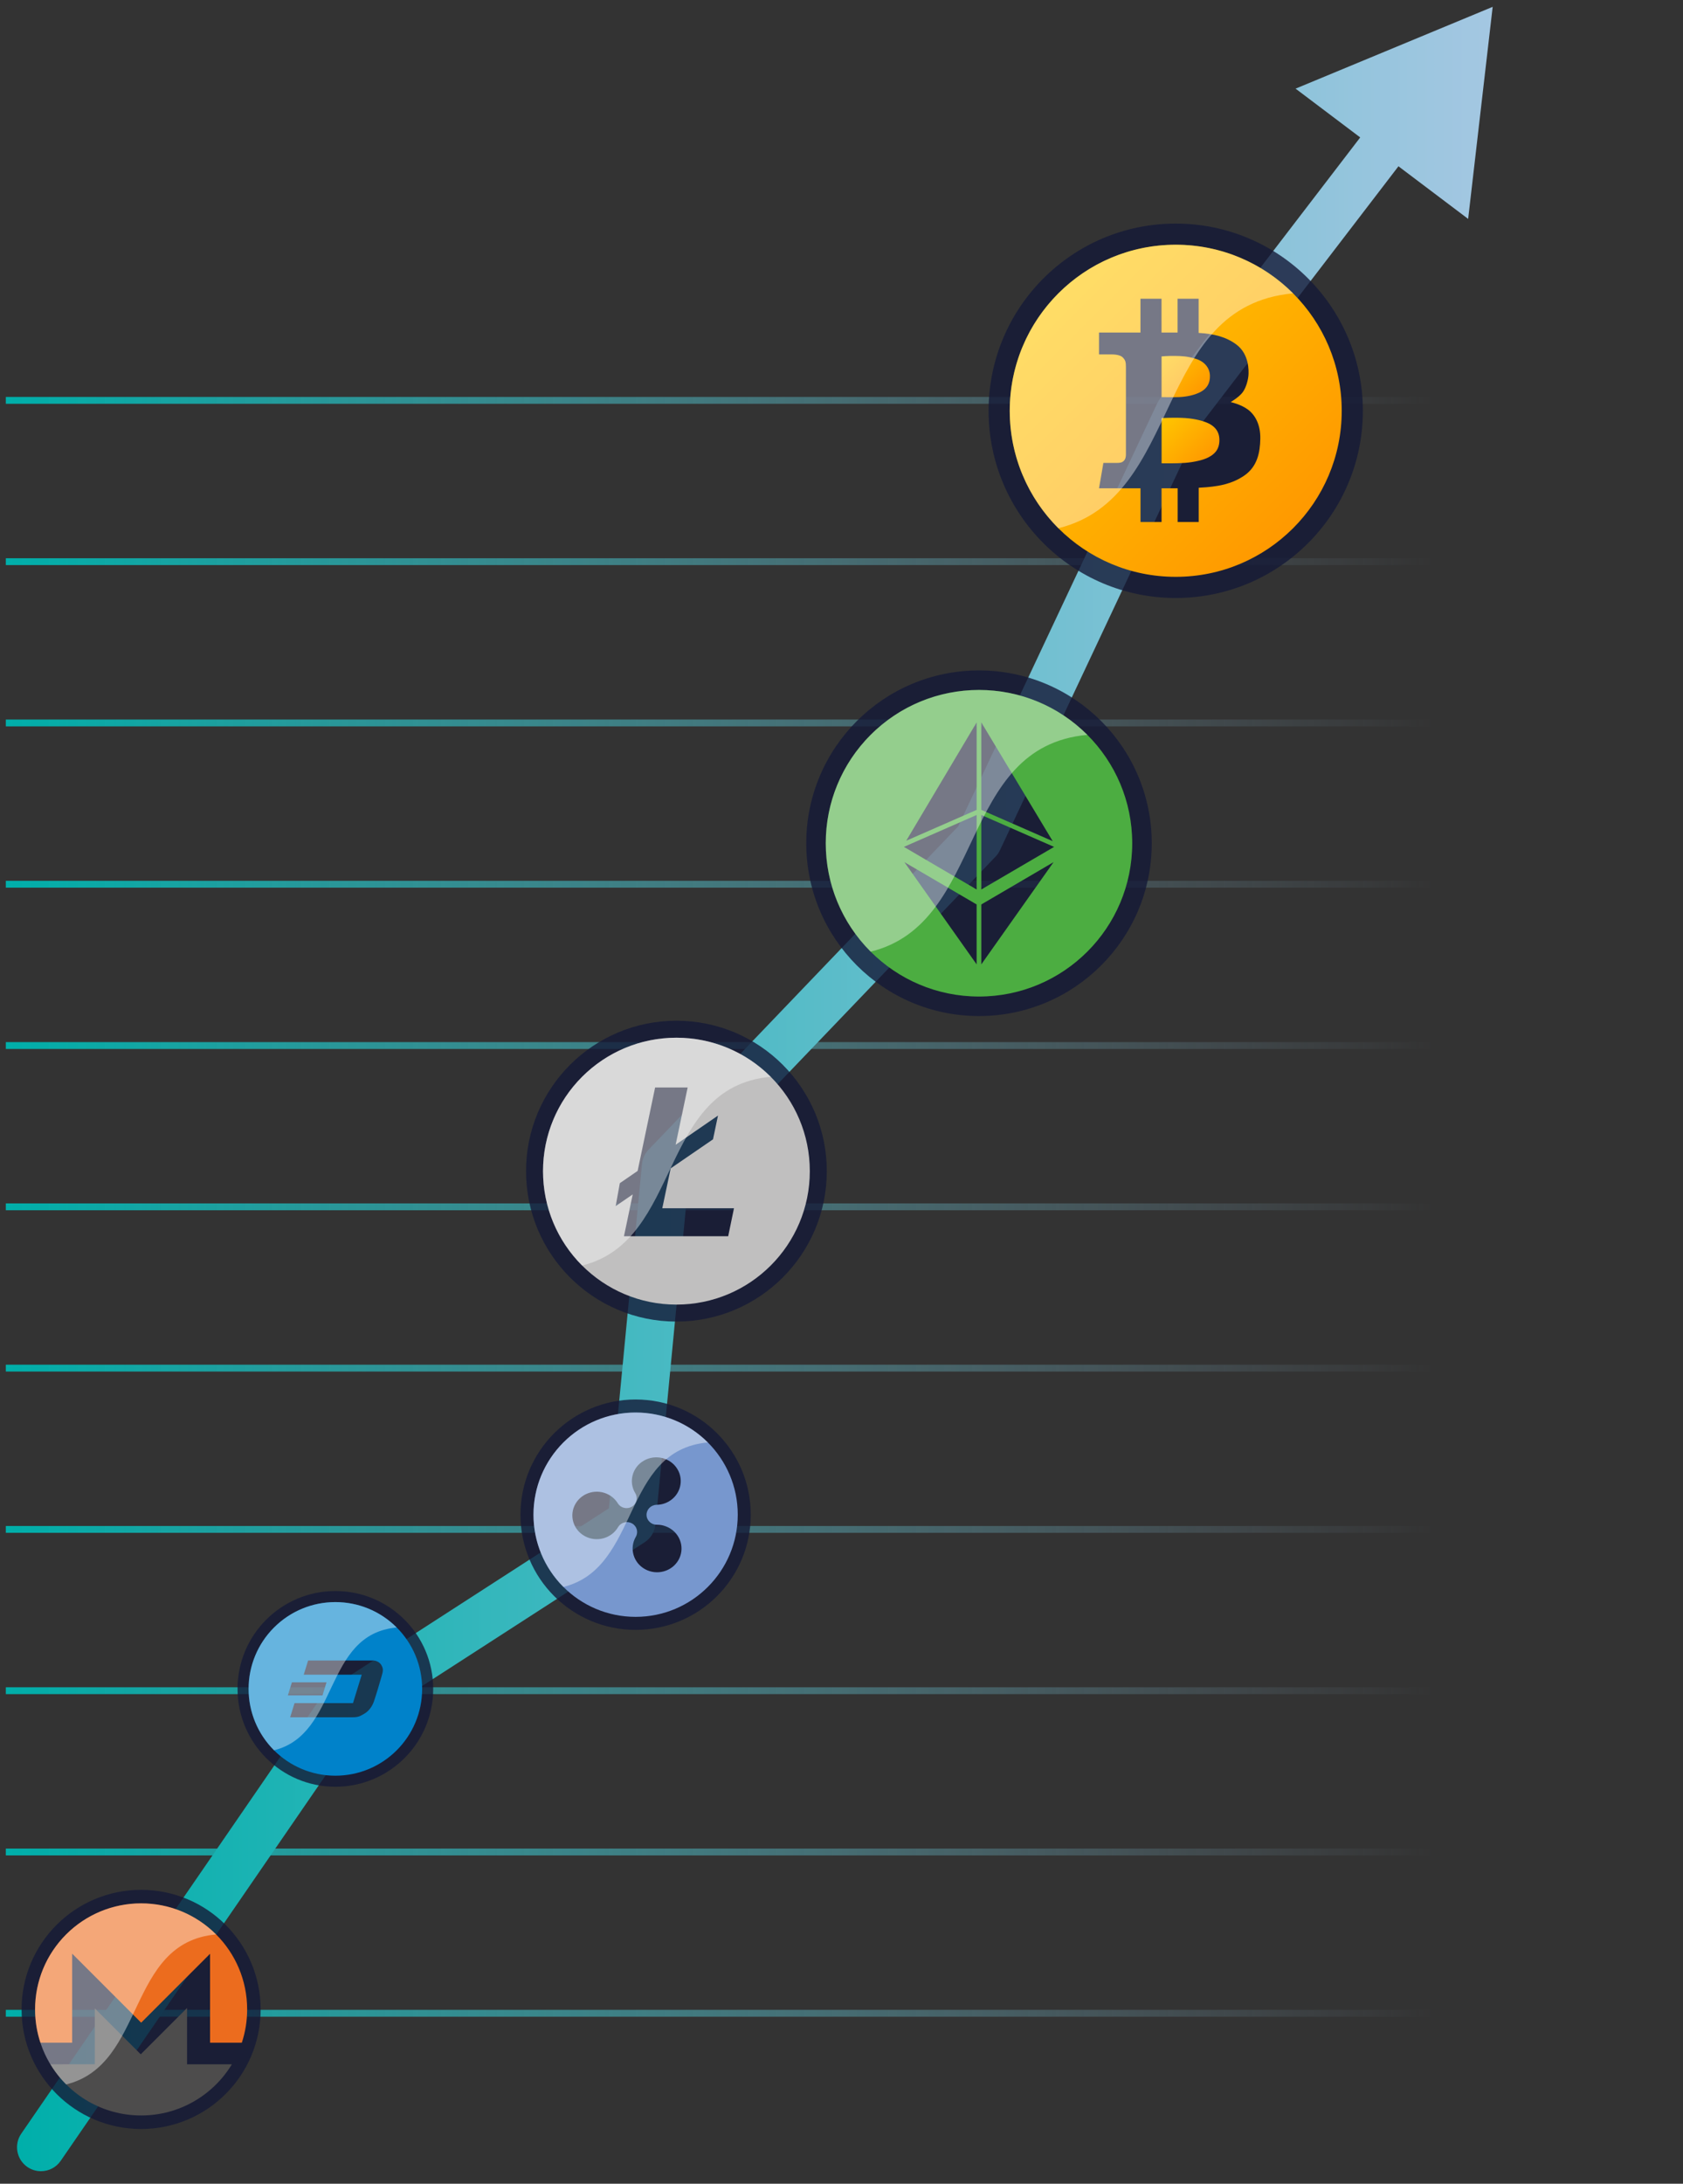 <?xml version="1.0" encoding="utf-8"?>
<!-- Generator: Adobe Illustrator 16.0.0, SVG Export Plug-In . SVG Version: 6.00 Build 0)  -->
<!DOCTYPE svg PUBLIC "-//W3C//DTD SVG 1.1//EN" "http://www.w3.org/Graphics/SVG/1.1/DTD/svg11.dtd">
<svg version="1.1" id="Layer_1" xmlns="http://www.w3.org/2000/svg" xmlns:xlink="http://www.w3.org/1999/xlink" x="0px" y="0px"
	 width="246px" height="319.075px" viewBox="0 0 246 319.075" enable-background="new 0 0 246 319.075" xml:space="preserve">
<rect x="0" y="0" width="246" height="319.075" fill="#333333" stroke="none"/>
<linearGradient id="SVGID_1_" gradientUnits="userSpaceOnUse" x1="0.85" y1="294.167" x2="209.517" y2="294.167">
	<stop  offset="0.001" style="stop-color:#00AFAA"/>
	<stop  offset="1" style="stop-color:#A4C7E2;stop-opacity:0"/>
</linearGradient>
<line fill="none" stroke="url(#SVGID_1_)" stroke-miterlimit="10" x1="0.85" y1="294.167" x2="209.517" y2="294.167"/>
<linearGradient id="SVGID_2_" gradientUnits="userSpaceOnUse" x1="0.85" y1="247.033" x2="209.517" y2="247.033">
	<stop  offset="0.001" style="stop-color:#00AFAA"/>
	<stop  offset="1" style="stop-color:#A4C7E2;stop-opacity:0"/>
</linearGradient>
<line fill="none" stroke="url(#SVGID_2_)" stroke-miterlimit="10" x1="0.85" y1="247.033" x2="209.517" y2="247.033"/>
<linearGradient id="SVGID_3_" gradientUnits="userSpaceOnUse" x1="0.85" y1="270.601" x2="209.517" y2="270.601">
	<stop  offset="0.001" style="stop-color:#00AFAA"/>
	<stop  offset="1" style="stop-color:#A4C7E2;stop-opacity:0"/>
</linearGradient>
<line fill="none" stroke="url(#SVGID_3_)" stroke-miterlimit="10" x1="0.85" y1="270.601" x2="209.517" y2="270.601"/>
<linearGradient id="SVGID_4_" gradientUnits="userSpaceOnUse" x1="0.85" y1="223.467" x2="209.517" y2="223.467">
	<stop  offset="0.001" style="stop-color:#00AFAA"/>
	<stop  offset="1" style="stop-color:#A4C7E2;stop-opacity:0"/>
</linearGradient>
<line fill="none" stroke="url(#SVGID_4_)" stroke-miterlimit="10" x1="0.85" y1="223.467" x2="209.517" y2="223.467"/>
<linearGradient id="SVGID_5_" gradientUnits="userSpaceOnUse" x1="0.85" y1="199.9" x2="209.517" y2="199.9">
	<stop  offset="0.001" style="stop-color:#00AFAA"/>
	<stop  offset="1" style="stop-color:#A4C7E2;stop-opacity:0"/>
</linearGradient>
<line fill="none" stroke="url(#SVGID_5_)" stroke-miterlimit="10" x1="0.85" y1="199.9" x2="209.517" y2="199.9"/>
<linearGradient id="SVGID_6_" gradientUnits="userSpaceOnUse" x1="0.85" y1="176.333" x2="209.517" y2="176.333">
	<stop  offset="0.001" style="stop-color:#00AFAA"/>
	<stop  offset="1" style="stop-color:#A4C7E2;stop-opacity:0"/>
</linearGradient>
<line fill="none" stroke="url(#SVGID_6_)" stroke-miterlimit="10" x1="0.85" y1="176.333" x2="209.517" y2="176.333"/>
<linearGradient id="SVGID_7_" gradientUnits="userSpaceOnUse" x1="0.85" y1="152.767" x2="209.517" y2="152.767">
	<stop  offset="0.001" style="stop-color:#00AFAA"/>
	<stop  offset="1" style="stop-color:#A4C7E2;stop-opacity:0"/>
</linearGradient>
<line fill="none" stroke="url(#SVGID_7_)" stroke-miterlimit="10" x1="0.85" y1="152.767" x2="209.517" y2="152.767"/>
<linearGradient id="SVGID_8_" gradientUnits="userSpaceOnUse" x1="0.85" y1="105.633" x2="209.517" y2="105.633">
	<stop  offset="0.001" style="stop-color:#00AFAA"/>
	<stop  offset="1" style="stop-color:#A4C7E2;stop-opacity:0"/>
</linearGradient>
<line fill="none" stroke="url(#SVGID_8_)" stroke-miterlimit="10" x1="0.85" y1="105.633" x2="209.517" y2="105.633"/>
<linearGradient id="SVGID_9_" gradientUnits="userSpaceOnUse" x1="0.85" y1="82.066" x2="209.517" y2="82.066">
	<stop  offset="0.001" style="stop-color:#00AFAA"/>
	<stop  offset="1" style="stop-color:#A4C7E2;stop-opacity:0"/>
</linearGradient>
<line fill="none" stroke="url(#SVGID_9_)" stroke-miterlimit="10" x1="0.85" y1="82.066" x2="209.517" y2="82.066"/>
<linearGradient id="SVGID_10_" gradientUnits="userSpaceOnUse" x1="0.85" y1="129.2" x2="209.517" y2="129.2">
	<stop  offset="0.001" style="stop-color:#00AFAA"/>
	<stop  offset="1" style="stop-color:#A4C7E2;stop-opacity:0"/>
</linearGradient>
<line fill="none" stroke="url(#SVGID_10_)" stroke-miterlimit="10" x1="0.85" y1="129.199" x2="209.517" y2="129.199"/>
<linearGradient id="SVGID_11_" gradientUnits="userSpaceOnUse" x1="0.85" y1="58.499" x2="209.517" y2="58.499">
	<stop  offset="0.001" style="stop-color:#00AFAA"/>
	<stop  offset="1" style="stop-color:#A4C7E2;stop-opacity:0"/>
</linearGradient>
<line fill="none" stroke="url(#SVGID_11_)" stroke-miterlimit="10" x1="0.85" y1="58.499" x2="209.517" y2="58.499"/>
<linearGradient id="SVGID_12_" gradientUnits="userSpaceOnUse" x1="2.489" y1="159.121" x2="218.18" y2="159.121">
	<stop  offset="0.001" style="stop-color:#00AFAA"/>
	<stop  offset="1" style="stop-color:#A4C7E2"/>
</linearGradient>
<path fill="url(#SVGID_12_)" d="M218.18,1l-28.809,11.951l9.448,7.129l-29.275,38.2c-0.151,0.198-0.282,0.413-0.389,0.639
	l-29.089,61.816l-45.271,47.253c-0.545,0.567-0.882,1.303-0.957,2.086L89,220.387l-40.91,26.415
	c-0.389,0.251-0.724,0.576-0.986,0.958l-44,64c-1.094,1.593-0.691,3.771,0.902,4.866c0.605,0.417,1.296,0.616,1.979,0.616
	c1.113,0,2.208-0.53,2.888-1.518l43.603-63.422l41.745-26.954c0.898-0.58,1.482-1.54,1.585-2.605l4.884-50.791l44.827-46.789
	c0.262-0.273,0.479-0.588,0.64-0.931l29.173-61.993l29.078-37.943l10.188,7.688L218.18,1z"/>
<g>
	<circle opacity="0.8" fill="#141937" enable-background="new    " cx="98.87" cy="171.121" r="21.98"/>
	<path fill="#C0BFBF" d="M98.868,151.623c-10.766,0-19.496,8.73-19.496,19.498c0,10.77,8.73,19.499,19.496,19.499
		c10.77,0,19.5-8.729,19.5-19.499C118.368,160.354,109.637,151.623,98.868,151.623z M106.438,180.631H91.204l1.28-6.114l-2.49,1.708
		l0.605-3.347l2.603-1.792l2.555-12.191h4.756l-1.758,8.369l6.191-4.261l-0.727,3.468l-6.188,4.244l-1.226,5.83h10.479
		L106.438,180.631z"/>
	<path opacity="0.4" fill="#FFFFFF" enable-background="new    " d="M85.081,157.334c-7.613,7.616-7.613,19.961,0,27.577
		c14.74-3.628,11.039-26.081,27.574-27.577C105.042,149.721,92.698,149.721,85.081,157.334z"/>
</g>
<g>
	<ellipse opacity="0.8" fill="#141937" enable-background="new    " cx="20.626" cy="293.603" rx="17.472" ry="17.472"/>
	<g>
		<path fill="#EC6C1E" d="M10.549,298.468v-13.011l10.083,10.084l10.073-10.072v12.999h4.64c0.519-1.569,0.782-3.212,0.78-4.865
			c0-8.56-6.939-15.498-15.498-15.498c-8.561,0-15.5,6.938-15.5,15.498c0,1.7,0.275,3.335,0.781,4.865H10.549L10.549,298.468
			L10.549,298.468z"/>
		<path fill="#4D4C4C" d="M27.342,301.62v-8.225l-6.768,6.767l-6.721-6.72v8.177H7.362c2.717,4.483,7.642,7.479,13.266,7.479
			c5.625,0,10.549-2.996,13.266-7.479L27.342,301.62L27.342,301.62z"/>
	</g>
	<path opacity="0.4" fill="#FFFFFF" enable-background="new    " d="M9.667,282.645c-6.052,6.053-6.052,15.866,0,21.919
		c11.714-2.884,8.772-20.729,21.917-21.919C25.532,276.592,15.721,276.592,9.667,282.645z"/>
</g>
<g>
	<ellipse opacity="0.8" fill="#141937" enable-background="new    " cx="92.905" cy="221.315" rx="16.831" ry="16.831"/>
	<path fill="#7797CE" d="M92.907,206.387c-8.246,0-14.93,6.685-14.93,14.929c0,8.245,6.684,14.928,14.93,14.928
		c8.245,0,14.929-6.683,14.929-14.928C107.835,213.072,101.152,206.387,92.907,206.387z M99.155,227.967
		c-0.971,1.668-3.15,2.256-4.868,1.313s-2.323-3.059-1.353-4.726c0.404-0.694,0.152-1.575-0.564-1.969
		c-0.705-0.387-1.598-0.154-2.011,0.521l0,0v-0.005c-0.006,0.011-0.011,0.021-0.017,0.031c-0.971,1.667-3.15,2.256-4.868,1.314
		s-2.323-3.058-1.353-4.727c0.97-1.667,3.148-2.255,4.867-1.312c0.574,0.315,1.023,0.761,1.332,1.277v-0.002l0,0
		c0.428,0.663,1.324,0.877,2.021,0.476c0.708-0.408,0.939-1.295,0.518-1.981c-1.007-1.646-0.449-3.774,1.246-4.753
		c1.696-0.979,3.888-0.437,4.896,1.21c1.008,1.646,0.451,3.773-1.246,4.753c-0.549,0.315-1.17,0.483-1.805,0.485l0.003,0.001l0,0
		c-0.813,0.027-1.46,0.681-1.45,1.476c0.01,0.806,0.69,1.449,1.519,1.439l-0.005,0.004c0.623-0.006,1.237,0.149,1.784,0.448
		C99.519,224.185,100.125,226.3,99.155,227.967z"/>
	<path opacity="0.4" fill="#FFFFFF" enable-background="new    " d="M82.349,210.76c-5.829,5.829-5.829,15.282,0,21.112
		c11.284-2.777,8.45-19.968,21.112-21.112C97.631,204.93,88.18,204.93,82.349,210.76z"/>
</g>
<g>
	<circle opacity="0.8" fill="#141937" enable-background="new    " cx="171.853" cy="60.022" r="27.354"/>
	<g>
		<linearGradient id="SVGID_13_" gradientUnits="userSpaceOnUse" x1="169.724" y1="61.15" x2="176.148" y2="67.574">
			<stop  offset="0.001" style="stop-color:#FFC600"/>
			<stop  offset="1" style="stop-color:#FF9900"/>
		</linearGradient>
		<path fill="url(#SVGID_13_)" d="M176.654,61.866c-0.58-0.293-1.855-0.679-3.384-0.783c-1.524-0.1-3.482,0-3.482,0v6.612
			c0,0,2.05,0.04,3.409-0.062c1.369-0.102,2.784-0.443,3.485-0.835c0.706-0.386,1.556-0.992,1.556-2.505
			S177.232,62.151,176.654,61.866z"/>
		<linearGradient id="SVGID_14_" gradientUnits="userSpaceOnUse" x1="154.695" y1="42.867" x2="189.009" y2="77.18">
			<stop  offset="0.001" style="stop-color:#FFC600"/>
			<stop  offset="1" style="stop-color:#FF9900"/>
		</linearGradient>
		<path fill="url(#SVGID_14_)" d="M171.853,35.757c-13.4,0-24.262,10.867-24.262,24.267c0,13.404,10.858,24.26,24.262,24.26
			c13.398,0,24.263-10.856,24.263-24.26C196.115,46.623,185.251,35.757,171.853,35.757z M181.908,69.463
			c-1.857,1.297-3.848,1.523-4.723,1.641c-0.434,0.06-1.178,0.12-1.974,0.163v5.003h-3.075v-4.922h-2.354v4.922h-3.077v-4.922
			h-6.064l0.636-3.705h1.846c0.617,0,0.879-0.055,1.134-0.305c0.256-0.239,0.315-0.614,0.315-0.918V53.672
			c0-0.797-0.067-1.016-0.434-1.423c-0.367-0.407-1.227-0.467-1.719-0.467h-1.779v-3.193h6.059v-4.938h3.079v4.938h2.346v-4.938
			h3.079v4.992c2.294,0.145,4.008,0.582,5.497,1.683c1.928,1.427,1.823,3.902,1.787,4.492c-0.044,0.593-0.298,1.73-0.821,2.463
			c-0.522,0.735-1.783,1.469-1.783,1.469s1.496,0.317,2.545,1.107c1.046,0.793,1.823,2.19,1.789,4.232
			C184.184,66.138,183.769,68.161,181.908,69.463z"/>
		<linearGradient id="SVGID_15_" gradientUnits="userSpaceOnUse" x1="169.6" y1="52.258" x2="175.142" y2="57.801">
			<stop  offset="0.001" style="stop-color:#FFC600"/>
			<stop  offset="1" style="stop-color:#FF9900"/>
		</linearGradient>
		<path fill="url(#SVGID_15_)" d="M172.35,58.022c1.123-0.047,2.316-0.302,3.181-0.777c0.86-0.476,1.355-1.223,1.322-2.35
			c-0.022-1.118-0.778-2.068-2.045-2.46c-1.26-0.394-2.112-0.416-3.081-0.43c-0.966-0.018-1.943,0.07-1.943,0.07v5.948
			C169.788,58.022,171.226,58.06,172.35,58.022z"/>
	</g>
	<path opacity="0.4" fill="#FFFFFF" enable-background="new    " d="M154.695,42.865c-9.475,9.477-9.476,24.84,0,34.316
		c18.341-4.515,13.736-32.455,34.313-34.316C179.534,33.388,164.171,33.388,154.695,42.865z"/>
</g>
<g>
	<circle opacity="0.8" fill="#141937" enable-background="new    " cx="49.021" cy="246.769" r="14.299"/>
	<path fill="#0082CA" d="M49.021,234.085c-7.005,0-12.684,5.679-12.684,12.684s5.679,12.684,12.684,12.684
		s12.683-5.679,12.683-12.684S56.026,234.085,49.021,234.085z M42.665,245.808h5.062l-0.585,1.905h-5.063L42.665,245.808z
		 M55.782,244.91c-0.201,0.728-0.855,2.911-1.125,3.686c-0.269,0.773-0.764,1.424-1.398,1.795c-0.637,0.373-0.873,0.527-1.76,0.527
		h-9.087l0.64-2.074h8.546l1.276-4.151h-8.478l0.641-2.073h9.46c0.434,0,1.006,0.2,1.285,0.742S55.983,244.183,55.782,244.91z"/>
	<path opacity="0.4" fill="#FFFFFF" enable-background="new    " d="M40.053,237.801c-4.953,4.953-4.954,12.983,0,17.938
		c9.586-2.36,7.18-16.966,17.936-17.938C53.037,232.847,45.005,232.847,40.053,237.801z"/>
</g>
<g>
	<circle opacity="0.8" fill="#141937" enable-background="new    " cx="143.098" cy="123.209" r="25.25"/>
	<path fill="#4CAD41" d="M143.098,100.813c-12.37,0-22.4,10.028-22.4,22.397s10.03,22.397,22.4,22.397s22.396-10.028,22.396-22.397
		S155.468,100.813,143.098,100.813z M142.751,140.907l-10.559-14.936l10.559,6.182V140.907z M142.751,129.964l-10.629-6.225
		l10.629-4.658V129.964L142.751,129.964z M142.751,118.335l-10.287,4.505l10.287-17.285V118.335z M143.435,105.55l10.435,17.354
		l-10.435-4.568V105.55z M143.435,140.907v-8.754l10.561-6.182L143.435,140.907z M143.435,129.964v-10.883l10.639,4.66
		L143.435,129.964z"/>
	<path opacity="0.4" fill="#FFFFFF" enable-background="new    " d="M127.26,107.371c-8.748,8.749-8.748,22.931,0,31.679
		c16.931-4.168,12.68-29.959,31.675-31.679C150.187,98.625,136.005,98.625,127.26,107.371z"/>
</g>
</svg>
